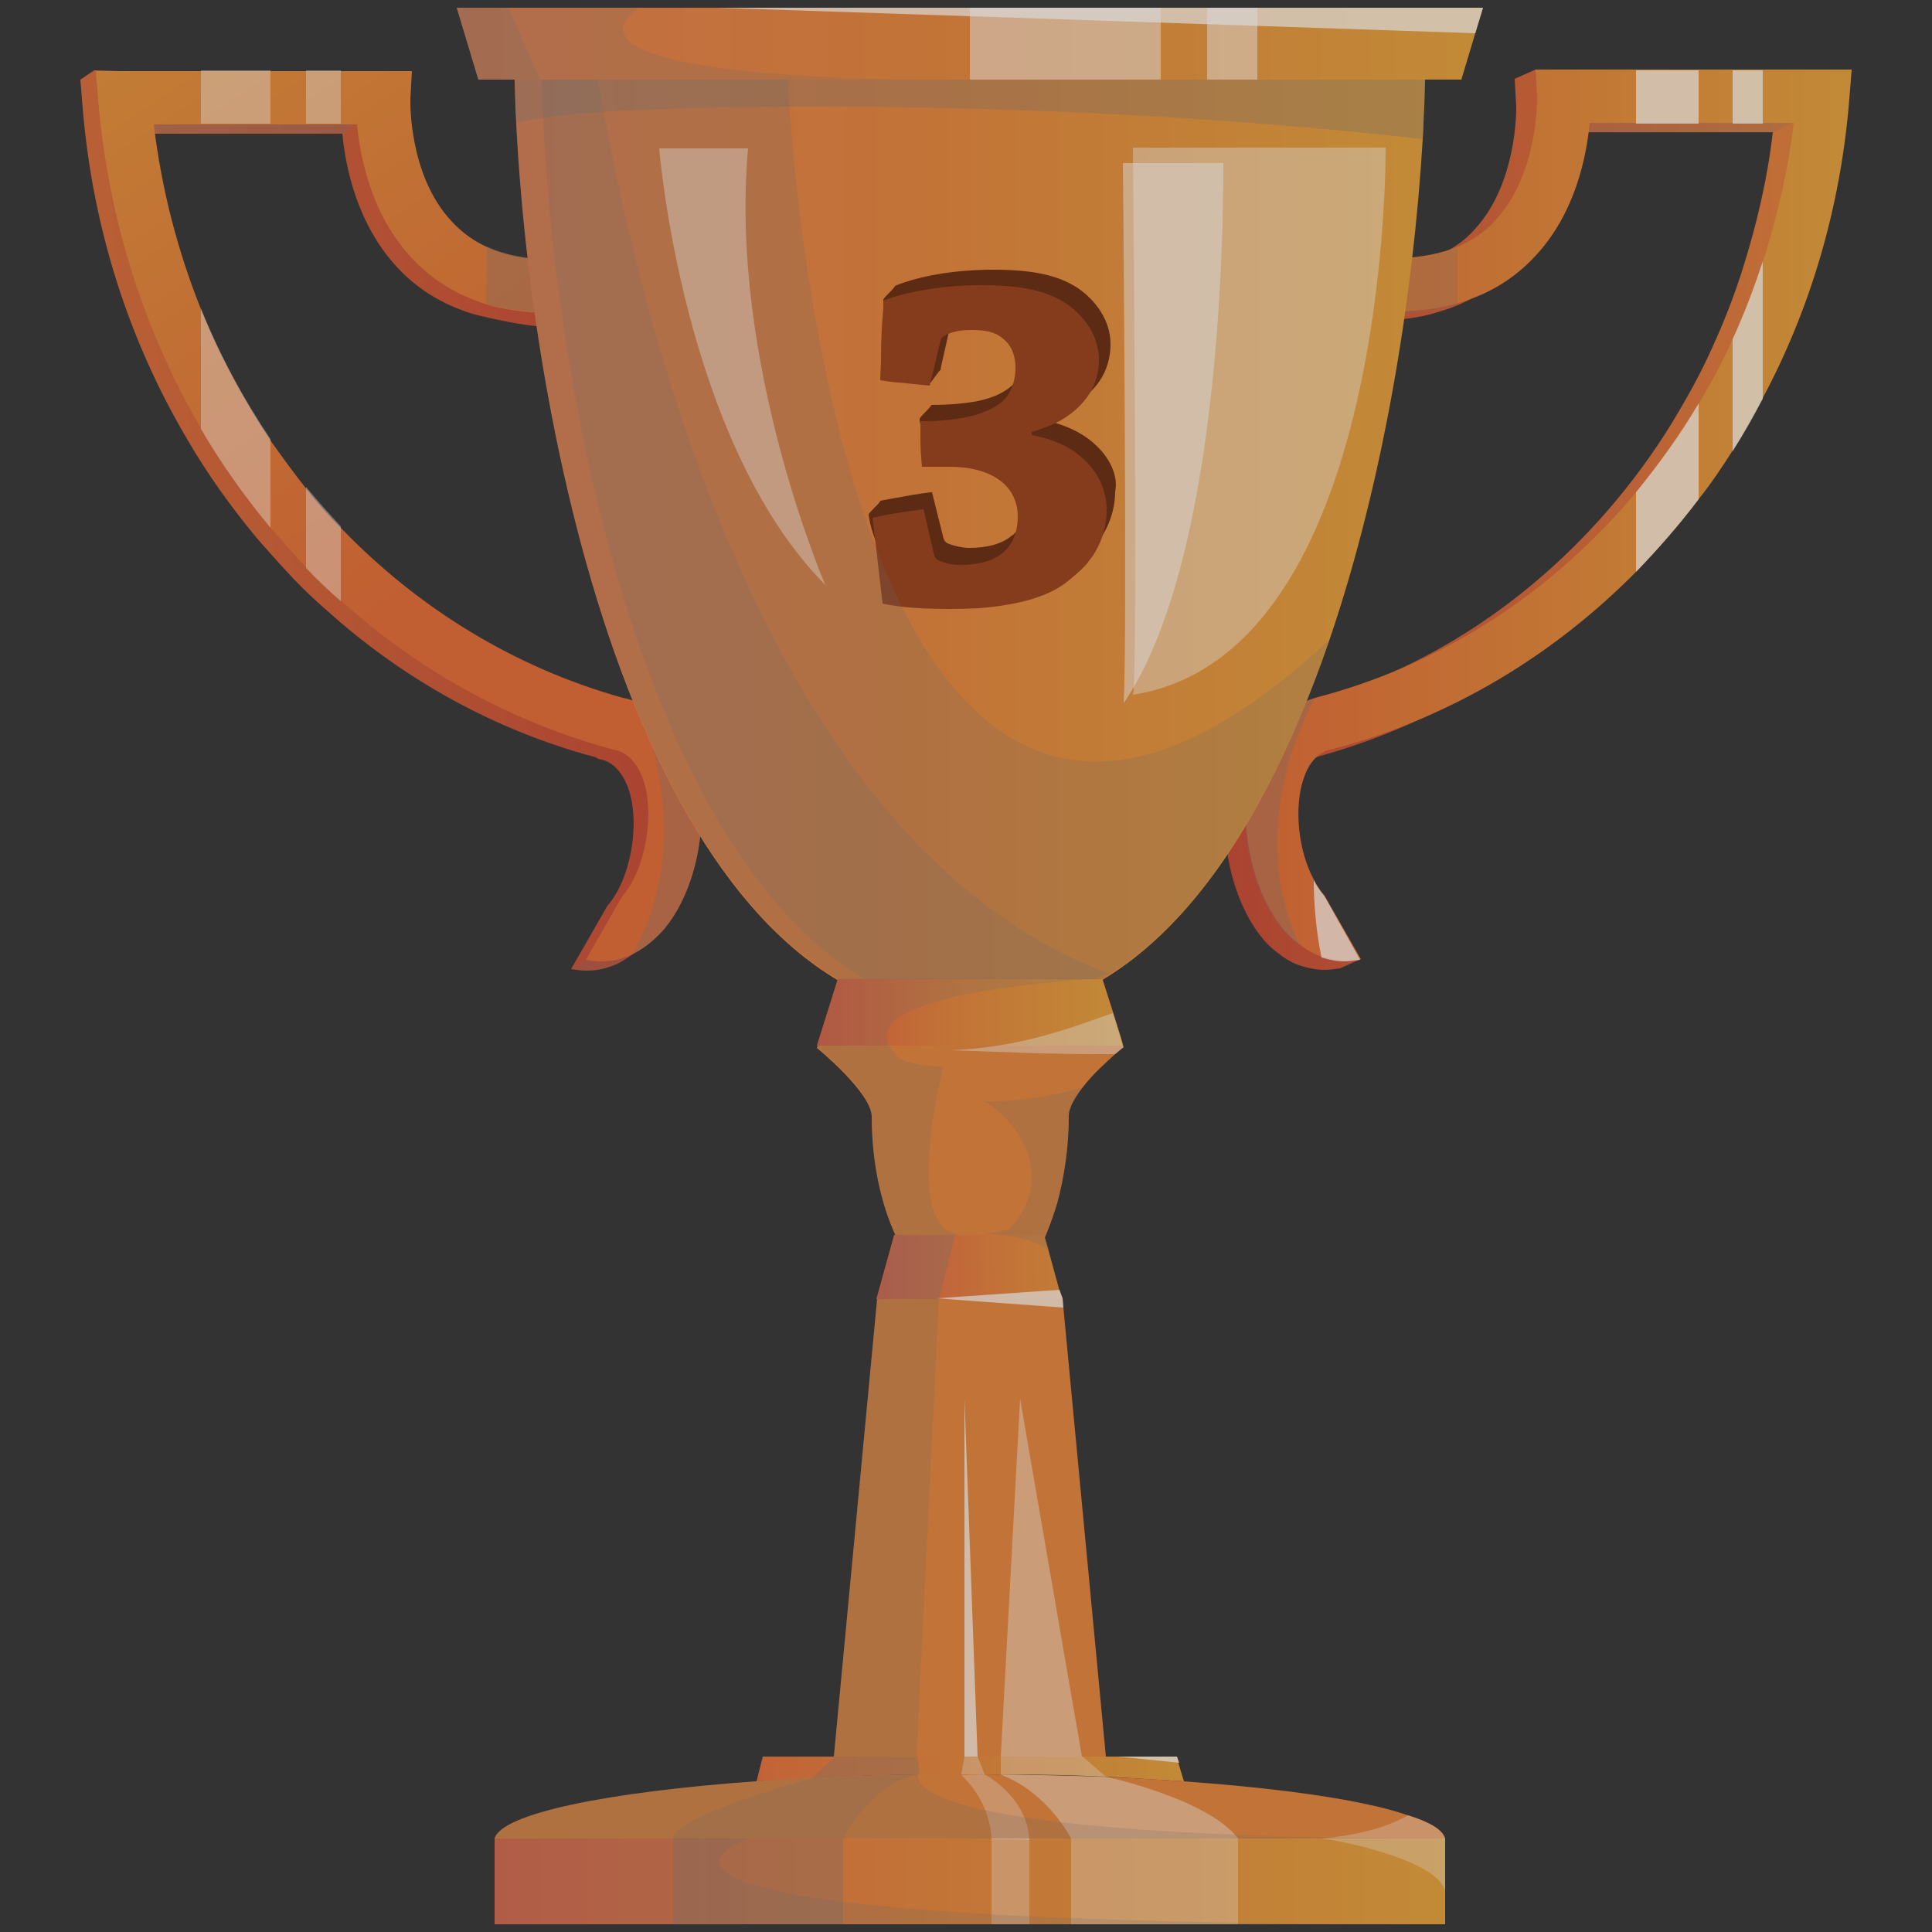 <?xml version="1.0" encoding="utf-8"?>
<!-- Generator: Adobe Illustrator 22.0.1, SVG Export Plug-In . SVG Version: 6.00 Build 0)  -->
<svg version="1.1" id="Layer_1" xmlns="http://www.w3.org/2000/svg" xmlns:xlink="http://www.w3.org/1999/xlink" x="0px" y="0px"
	 viewBox="0 0 250 250" style="enable-background:new 0 0 250 250;" xml:space="preserve">
<rect x="0" y="0" width="250" height="250" fill="#333333" stroke="none"/>
<style type="text/css">
	.st0{fill:url(#SVGID_3_);}
	.st1{opacity:0.3;fill:#6D6D6D;enable-background:new    ;}
	.st2{opacity:0.2;fill:#6D6D6D;enable-background:new    ;}
	.st3{fill:url(#SVGID_4_);}
	.st4{fill:url(#SVGID_5_);}
	.st5{fill:url(#SVGID_6_);}
	.st6{fill:url(#SVGID_7_);}
	.st7{fill:#5D2A14;}
	.st8{fill:#843C1D;}
	.st9{fill:url(#SVGID_8_);}
	.st10{fill:#C27337;}
	.st11{fill:url(#SVGID_9_);}
	.st12{fill:url(#SVGID_10_);}
	.st13{fill:url(#SVGID_11_);}
	.st14{fill:url(#SVGID_12_);}
	.st15{opacity:0.4;fill:#D9D9D9;enable-background:new    ;}
	.st16{opacity:0.7;fill:#D9D9D9;enable-background:new    ;}
	.st17{clip-path:url(#SVGID_15_);}
	.st18{clip-path:url(#SVGID_16_);fill:url(#SVGID_17_);}
	.st19{opacity:0.4;fill:url(#SVGID_18_);enable-background:new    ;}
	.st20{clip-path:url(#SVGID_21_);}
	.st21{clip-path:url(#SVGID_22_);fill:url(#SVGID_23_);}
	.st22{opacity:0.4;fill:url(#SVGID_24_);enable-background:new    ;}
	.st23{opacity:0.5;fill:#D9D9D9;enable-background:new    ;}
	.st24{opacity:0.3;fill:#D9D9D9;enable-background:new    ;}
</style>
<g>
	<g>
		
			<linearGradient id="SVGID_3_" gradientUnits="userSpaceOnUse" x1="82.612" y1="186.857" x2="-23.191" y2="175.236" gradientTransform="matrix(1 0 0 -1 0 250)">
			<stop  offset="4.901960e-03" style="stop-color:#AA4331"/>
			<stop  offset="1" style="stop-color:#C27137"/>
		</linearGradient>
		<path class="st0" d="M84,121.5c-0.1,0.1-0.1,0.2-0.2,0.2c-1.2,1.3-2.5,2.3-3.9,3c-1.3,0.6-2.6,0.9-4,0.9c-0.7,0-1.3-0.1-2-0.2
			l4.7-8.2c3-3.4,4.3-10.6,2.7-15.2c-1.2-3.3-3.2-3.7-3.9-3.8L77.1,98C64,94.5,52.2,87.9,42.3,79c-1.6-1.4-3.1-2.8-4.5-4.3
			c-1.6-1.7-3.1-3.4-4.6-5.1c-3.3-4-6.4-8.3-9-12.8C16.7,44.1,12,29.6,10.7,14l-0.3-3.7l1.8-1.2l39.1,1.2l-0.1,3.6
			c0,0.1-0.3,9.9,5.4,15.9c1.3,1.4,2.8,2.5,4.6,3.3c2.2,1,4.8,1.5,7.6,1.6l1.8,7.6c-2.7-0.1-7.2-1.1-9.5-1.7c-3.8-1.2-7-3.1-9.7-6
			c-5.2-5.6-6.7-13-7.1-17.3H18c1,8.4,3.1,16.4,6.1,23.9c2.4,6,5.5,11.7,9,17c1.5,2.2,3,4.2,4.6,6.2c1.4,1.8,2.9,3.5,4.5,5.1
			c10,10.4,22.5,18.1,36.5,22c0.6,0.1,1.2,0.3,1.7,0.5c3.4,1.2,6,4,7.4,7.9C90.3,106.5,88.5,116.2,84,121.5z"/>
	</g>
	<polygon class="st1" points="47.4,14.9 44.4,17.2 18.6,17.2 17.5,13.1 	"/>
	<path class="st2" d="M84,121.5c-0.1,0.1-0.1,0.2-0.2,0.2c-1.2,1.3-2.5,2.3-3.9,3c-1.3,0.6-2.6,0.9-4,0.9c-0.7,0-1.3-0.1-2-0.2
		l1.8-1.2L84,121.5z"/>
	<g>
		
			<linearGradient id="SVGID_4_" gradientUnits="userSpaceOnUse" x1="65.698" y1="179.514" x2="0.138" y2="276.987" gradientTransform="matrix(1 0 0 -1 0 250)">
			<stop  offset="1.470590e-02" style="stop-color:#C15F32"/>
			<stop  offset="1" style="stop-color:#C28A37"/>
		</linearGradient>
		<path class="st3" d="M85.7,120.5c-1.2,1.3-2.5,2.3-3.9,3c-1.3,0.6-2.6,0.9-4,0.9c-0.7,0-1.3-0.1-2-0.2l4.7-8.2
			c3-3.4,4.3-10.6,2.7-15.2C82,97.5,80,97.1,79.3,97L79,96.9c-13.1-3.6-24.9-10.2-34.8-19.1c-1.6-1.4-3.1-2.8-4.5-4.3
			c-1.6-1.7-3.1-3.4-4.6-5.1c-3.3-4-6.4-8.3-9-12.8C18.7,43,14,28.4,12.7,12.9l-0.3-3.7h40.9l-0.2,3.6c0,0.1-0.3,9.9,5.4,15.9
			c1.3,1.4,2.8,2.5,4.6,3.3c2.2,1,4.8,1.5,7.6,1.6l-0.2,6.9c-2.7-0.1-5.2-0.4-7.5-1.1c-3.8-1.2-7-3.1-9.7-6
			c-5.2-5.5-6.7-13-7.1-17.3H19.9c1,8.4,3.1,16.4,6.1,23.9c2.4,6,5.5,11.7,9,17c1.5,2.1,3,4.2,4.6,6.2c1.4,1.8,2.9,3.5,4.5,5.1
			c10,10.4,22.5,18.1,36.5,22c0.6,0.1,1.2,0.3,1.7,0.5c3.4,1.2,6,4,7.4,7.9C92.1,105.4,90.3,115.3,85.7,120.5z"/>
	</g>
	<path class="st1" d="M85.7,120.5c-1.2,1.3-2.5,2.3-3.9,3c7.2-12.8,3.3-26.3,0.5-32.9c3.4,1.2,6,4,7.4,7.9
		C92.1,105.4,90.3,115.3,85.7,120.5z"/>
	<path class="st1" d="M63,31.9c2.2,1,4.8,1.5,7.6,1.6l-0.2,6.9c-2.7-0.1-5.2-0.4-7.5-1.1L63,31.9L63,31.9z"/>
	<g>
		
			<linearGradient id="SVGID_5_" gradientUnits="userSpaceOnUse" x1="158.314" y1="182.75" x2="236.834" y2="182.75" gradientTransform="matrix(1 0 0 -1 0 250)">
			<stop  offset="4.901960e-03" style="stop-color:#AA4331"/>
			<stop  offset="1" style="stop-color:#C27137"/>
		</linearGradient>
		<path class="st4" d="M236.8,10.3l-0.3,3.7c-1.1,13.9-5,27.1-11.2,38.7c-1.2,2.3-2.5,4.6-3.9,6.8s-2.8,4.3-4.4,6.3
			c-2.5,3.3-5.2,6.4-8.1,9.4C198.3,86,185,94,170.2,98l-0.3,0.1c-0.7,0.1-2.8,0.5-3.9,3.8c-1.3,3.8-0.7,9.4,1.3,13.1
			c0.4,0.8,0.9,1.5,1.4,2.1l7.4,7l-2.7,1.2c-0.7,0.1-1.4,0.2-2,0.2c-1,0-2-0.2-3-0.5s-1.9-0.8-2.8-1.5c-0.7-0.5-1.4-1.1-2-1.8
			c-4.6-5.3-6.4-15.2-4.1-22.1c1.5-4.2,4.3-7,8-8.1c0.3-0.1,0.7-0.2,1.1-0.3c16-4.4,29.9-13.7,40.5-26.4c3-3.6,5.7-7.4,8.1-11.5
			c1.6-2.7,3.1-5.5,4.4-8.4c1.5-3.3,2.8-6.6,3.9-10.1c1.8-5.7,3.2-11.6,3.9-17.7H203c-0.4,4.4-1.9,11.8-7.1,17.3
			c-2.7,2.9-6,4.9-9.9,6c-2.2,0.7-4.7,1-7.3,1.1l-0.2-6.9c2.8-0.1,5.3-0.6,7.5-1.5c1.8-0.8,3.5-1.9,4.8-3.4c5.6-6,5.4-15.8,5.4-15.9
			l-0.2-3.6l2.7-1.2L236.8,10.3z"/>
	</g>
	<polygon class="st2" points="232.5,15.6 229.2,17.2 203,17.2 203,13.9 	"/>
	<g>
		
			<linearGradient id="SVGID_6_" gradientUnits="userSpaceOnUse" x1="161.048" y1="183.35" x2="239.569" y2="183.35" gradientTransform="matrix(1 0 0 -1 0 250)">
			<stop  offset="1.470590e-02" style="stop-color:#C15F32"/>
			<stop  offset="1" style="stop-color:#C28A37"/>
		</linearGradient>
		<path class="st5" d="M239.6,9.1l-0.3,3.7c-1.1,13.9-5,27.1-11.2,38.7c-1.2,2.3-2.5,4.6-3.9,6.8s-2.8,4.3-4.4,6.3
			c-2.5,3.3-5.2,6.4-8.1,9.4c-10.7,10.8-23.9,18.8-38.8,22.8l-0.3,0.1c-0.7,0.1-2.8,0.5-3.9,3.8c-1.3,3.8-0.7,9.4,1.3,13.1
			c0.4,0.8,0.9,1.5,1.4,2.1l4.7,8.2c-0.7,0.1-1.4,0.2-2,0.2c-1,0-2-0.2-3-0.5s-1.9-0.8-2.8-1.5c-0.7-0.5-1.4-1.1-2-1.8
			c-4.6-5.3-6.4-15.2-4.1-22.1c1.5-4.2,4.3-7,8-8.1c0.3-0.1,0.7-0.2,1.1-0.3c16-4.4,29.9-13.7,40.5-26.4c3-3.6,5.7-7.4,8.1-11.5
			c1.6-2.7,3.1-5.5,4.4-8.4c1.5-3.3,2.8-6.6,3.9-10.1c1.8-5.7,3.2-11.6,3.9-17.7h-26.4c-0.4,4.4-1.9,11.8-7.1,17.3
			c-2.7,2.9-6,4.9-9.9,6c-2.2,0.7-4.7,1-7.3,1.1l-0.2-6.9c2.8-0.1,5.3-0.6,7.5-1.5c1.8-0.8,3.5-1.9,4.8-3.4c5.6-6,5.4-15.8,5.4-15.9
			L198.7,9h40.9V9.1z"/>
	</g>
	<path class="st1" d="M168.2,122.4c-0.7-0.5-1.4-1.1-2-1.8c-4.6-5.3-6.4-15.2-4.1-22.1c1.5-4.2,4.3-7,8-8.1
		C167.1,96.2,162,109.1,168.2,122.4z"/>
	<path class="st2" d="M188.6,32v7.4c-2.2,0.7-4.7,1-7.3,1.1l-0.2-6.9C184,33.4,186.5,32.9,188.6,32z"/>
	<g>
		
			<linearGradient id="SVGID_7_" gradientUnits="userSpaceOnUse" x1="66.5" y1="181.95" x2="184.5" y2="181.95" gradientTransform="matrix(1 0 0 -1 0 250)">
			<stop  offset="0" style="stop-color:#C46E45"/>
			<stop  offset="0.441" style="stop-color:#C27337"/>
			<stop  offset="1" style="stop-color:#C28A37"/>
		</linearGradient>
		<path class="st6" d="M184.5,4.5c0,2.9-0.1,6-0.2,9.3c-0.1,1.4-0.1,2.7-0.2,4.2c-1.2,20.1-5,44.1-12.1,64.9
			c-9.3,27.1-24.2,48.7-46.5,48.7c-39.9,0-56.3-69.1-58.7-115.6c0-0.7-0.1-1.4-0.1-2.1c-0.1-3.2-0.2-6.3-0.2-9.3h118V4.5z"/>
	</g>
	<g>
		<g>
			<path class="st7" d="M141.9,57.7c-1.3-1.3-3.1-2.3-5.4-3c-0.5-0.1-1-0.2-1.5-0.3V54c1.1-0.3,2.1-0.7,3.1-1.2
				c1.1-0.6,2.1-1.2,2.9-2c1.7-1.6,2.7-3.7,2.7-6.3c0-3.1-2-5.7-4.2-7.2c-2.7-1.8-6.2-2.4-11-2.4c-4.9,0-9.6,0.8-12.7,2.1
				c0,0.3-1.5,1.5-1.5,1.8c0,0.2,0,0.4,0,0.6c0,0.1,0,0.3,0,0.4c0.1,2.6,1.1,4.7,1,7.4c0.9,0.1,1.7,0.8,2.5,1.3
				c0.7,0.6,1.5,1.1,2.4,1.2c0.2,0,1.3-1.8,1.5-1.8l0.1-0.6l1-4.4l0.2-0.8c0.1-0.3,0.1-0.4,0.3-0.5l0.1-0.1c0.8-0.6,2.1-0.9,3.5-0.9
				c1.9,0,3.4,0.2,4.6,1.5c0.9,0.9,1.2,2.2,1.2,3.4c0,1.8-0.5,3.4-2,4.6c-1,0.8-2.3,1.4-4.2,1.8c-1.6,0.3-3.6,0.5-6,0.5
				c0,0,0,0.1-0.1,0.2c-0.3,0.4-1.4,1.4-1.4,1.6c0,1.6,1.4,2.4,1.6,3.9c0,0.1,0,0.1,0,0.2h3.6c0.7,0,1.4,0,2,0.1
				c4.1,0.5,6.8,2.7,6.8,6.4c0,0.1,0,0.3,0,0.4c-0.1,1-0.3,1.9-0.8,2.7c-0.2,0.4-0.5,0.7-0.8,1c-0.1,0.1-0.2,0.2-0.3,0.3
				c-0.1,0.1-0.2,0.1-0.3,0.2c-1.2,1-3.1,1.5-5.4,1.5c-0.9,0-2.1-0.3-2.8-0.6c-0.2-0.1-0.4-0.3-0.5-0.6l-1.5-6c-0.1,0-0.1,0-0.2,0
				c-1.6,0.2-3.3,0.5-4.9,0.8c-0.5,0.1-1.1,0.2-1.6,0.3c0,0.3-1.5,1.5-1.5,1.8c0.4,3.3,2.4,5.9,2.8,9.2c0.7,0.2,1.5,0.3,2.3,0.4l0,0
				c2.2,0.3,4.6,0.3,6.4,0.3c1.2,0,2.4,0,3.5-0.1c3.8-0.2,7-0.9,9.4-2c0.8-0.4,1.5-0.8,2.1-1.2c0.4-0.3,0.8-0.6,1.1-0.9
				c0.1-0.1,0.1-0.1,0.2-0.2c0.3-0.3,0.6-0.6,0.9-0.9c0.8-0.8,1.5-1.7,2-2.7c0.7-1.4,1.2-3,1.2-4.9
				C144.7,61.8,143.8,59.5,141.9,57.7z"/>
		</g>
		<g>
			<path class="st8" d="M140.8,60L140.8,60c-1.6-1.8-4-3.1-7.3-3.7v-0.4c1.1-0.3,2-0.7,3-1.1c2-1,3.5-2.3,4.5-3.9
				c0.8-1.3,1.2-2.8,1.2-4.4c0-3.1-2-5.7-4.2-7.2c-2.7-1.8-6.2-2.4-11-2.4c-4.9,0-9.6,0.8-12.7,2c0,0.2,0,0.4,0,0.6
				c0,0.1,0,0.2,0,0.4c-0.2,2.1-0.3,4.3-0.3,6.5c0,1-0.1,1.9-0.1,2.8c1.1,0.2,2.2,0.3,3.4,0.4c1,0.1,2,0.2,3,0.3l0.8-3.3l0.6-2.5
				c0.1-0.3,0.1-0.4,0.3-0.5c0.3-0.2,0.6-0.4,1-0.5c0.8-0.3,1.7-0.4,2.6-0.4c1.9,0,3.4,0.2,4.6,1.5c0.9,0.9,1.2,2.2,1.2,3.4
				c0,1-0.2,2-0.6,2.8c-0.5,1.2-1.5,2.1-3.2,2.8c-1.4,0.6-3.2,1-5.6,1.2c-0.9,0.1-1.9,0.1-2.9,0.1c0,0.7,0,1.5,0,2.3
				c0,1.2,0.1,2.5,0.2,3.6h3.6c5.1,0,8.8,2.2,8.8,6.5c0,0.7-0.1,1.4-0.3,2.1c-0.1,0.3-0.2,0.5-0.3,0.8c-0.3,0.6-0.7,1.2-1.2,1.6
				c-1.2,1.1-3.1,1.7-5.7,1.7h-0.1c-0.9,0-2-0.3-2.7-0.6c-0.2-0.1-0.4-0.3-0.5-0.6l-0.6-2.6l-0.8-3.4h-0.1c-0.7,0.1-1.4,0.2-2.1,0.3
				c-1.5,0.2-3,0.5-4.4,0.8c0.4,3.3,0.8,6.7,1.2,10.2c0,0.3,0.1,0.6,0.1,0.9c2.6,0.6,6.3,0.7,8.7,0.7c2.4,0,4.5-0.1,6.5-0.4
				c3.6-0.5,6.5-1.5,8.4-2.9l0,0c1-0.8,2-1.6,2.8-2.5c0.3-0.4,0.6-0.8,0.9-1.2c0.6-1,1.1-2,1.4-3.3c0.2-0.8,0.3-1.6,0.3-2.5
				C143.2,63.8,142.4,61.7,140.8,60z"/>
		</g>
	</g>
	<path class="st2" d="M172,82.8c-6.7,19.6-16.4,36.3-29.6,44c-5.1,3-10.7,4.6-16.9,4.6c-39.9,0-56.3-69.1-58.7-115.6
		c0-0.7-0.1-1.4-0.1-2.1c-0.1-3.2-0.2-6.3-0.2-9.3h37.3l-1.8,6.7C102.1,11.2,107.5,143,172,82.8z"/>
	<path class="st2" d="M143.6,126L143.6,126C97.3,109,81.2,35.6,76.4,4.5H70c0,2.9,0.1,6,0.2,9.3c0,0.7,0.1,1.4,0.1,2.1
		c2.3,45.8,18.3,113.6,57,115.5L143.6,126z"/>
	<path class="st1" d="M184.5,4.5c0,2.9-0.1,6-0.2,9.3c-0.1,1.4-0.1,2.7-0.2,4.2c-10.6-1.2-39.5-4.2-78.4-4.2
		c-24.5,0-34.8,1-38.8,2.1c0-0.7-0.1-1.4-0.1-2.1c-0.1-3.2-0.2-6.3-0.2-9.3C66.6,4.5,184.5,4.5,184.5,4.5z"/>
	<g>
		
			<linearGradient id="SVGID_8_" gradientUnits="userSpaceOnUse" x1="59.1" y1="244.35" x2="191.9" y2="244.35" gradientTransform="matrix(1 0 0 -1 0 250)">
			<stop  offset="0" style="stop-color:#C46E45"/>
			<stop  offset="0.441" style="stop-color:#C27337"/>
			<stop  offset="1" style="stop-color:#C28A37"/>
		</linearGradient>
		<polygon class="st9" points="191.9,1 190.9,4.3 189.1,10.3 61.9,10.3 59.1,1 		"/>
	</g>
	<path class="st10" d="M145.4,135.5c0,0-0.4,0.3-1.1,0.9c-1.1,1-2.9,2.6-4.2,4.3c-1,1.3-1.8,2.6-1.8,3.7c0,4.1-0.6,7.9-1.5,11.3
		c-0.4,1.3-0.8,2.5-1.3,3.7c-0.1,0.2-0.1,0.3-0.2,0.5c-0.2,0.5-0.4,0.9-0.7,1.4c-2.3,4.3-5.5,7-9,7c-1.9,0-3.7-0.8-5.3-2.2
		c-1.7-1.4-3.2-3.6-4.4-6.2c-1.9-4.1-3.1-9.5-3.1-15.4c0-3.1-7.1-8.9-7.1-8.9l0.1-0.2l2.7-8.6h34.2l1.4,4.4l1,3.2L145.4,135.5
		L145.4,135.5z"/>
	
		<linearGradient id="SVGID_9_" gradientUnits="userSpaceOnUse" x1="105.7" y1="119" x2="145.3" y2="119" gradientTransform="matrix(1 0 0 -1 0 250)">
		<stop  offset="4.901960e-03" style="stop-color:#C25439"/>
		<stop  offset="0.441" style="stop-color:#C27337"/>
		<stop  offset="1" style="stop-color:#C28A37"/>
	</linearGradient>
	<polygon class="st11" points="145.3,135.3 105.7,135.3 108.4,126.7 142.6,126.7 144,131 145,134.2 	"/>
	<path class="st2" d="M120.2,165.9c-4.4-3.7-7.4-12-7.4-21.6c0-3.1-7.1-8.9-7.1-8.9l2.8-8.8h34.2c0,0-34.7,1.6-26.8,9.8
		c0.5,1.4,6.1,1.7,6.1,1.7c0.2-0.2-5.2,20.1,1.7,21.6C126.9,160.5,124,163.2,120.2,165.9z"/>
	
		<linearGradient id="SVGID_10_" gradientUnits="userSpaceOnUse" x1="114.434" y1="85.892" x2="150.045" y2="86.354" gradientTransform="matrix(1 0 0 -1 0 250)">
		<stop  offset="4.901960e-03" style="stop-color:#C3593F"/>
		<stop  offset="0.441" style="stop-color:#C27337"/>
		<stop  offset="1" style="stop-color:#C28A37"/>
	</linearGradient>
	<path class="st12" d="M137.5,168.1h-24.1l2.3-8.3h11.5l0,0h7.9l0.6,2.1l1.4,5.1L137.5,168.1z"/>
	<polygon class="st10" points="143.1,227.3 107.9,227.3 113.5,168.1 137.5,168.1 137.6,169.2 	"/>
	<g>
		<g>
			
				<linearGradient id="SVGID_11_" gradientUnits="userSpaceOnUse" x1="97.9" y1="21.1" x2="153.2" y2="21.1" gradientTransform="matrix(1 0 0 -1 0 250)">
				<stop  offset="0" style="stop-color:#C26337"/>
				<stop  offset="0.441" style="stop-color:#C27337"/>
				<stop  offset="1" style="stop-color:#C28A37"/>
			</linearGradient>
			<path class="st13" d="M153.2,230.5c-3.2-0.2-6.6-0.4-10.1-0.6l0,0c-4.4-0.2-8.9-0.3-13.6-0.3c-1.3,0-2.6,0-3.9,0
				c-2.2,0-4.5,0-6.6,0c-4.8,0.1-9.5,0.2-13.9,0.5c-2.5,0.1-4.9,0.3-7.2,0.4l0.8-3.2h53.6l0.2,0.9L153.2,230.5z"/>
		</g>
		<g>
			
				<linearGradient id="SVGID_12_" gradientUnits="userSpaceOnUse" x1="64" y1="6.55" x2="187" y2="6.55" gradientTransform="matrix(1 0 0 -1 0 250)">
				<stop  offset="4.901960e-03" style="stop-color:#C3593F"/>
				<stop  offset="0.441" style="stop-color:#C27337"/>
				<stop  offset="1" style="stop-color:#C28A37"/>
			</linearGradient>
			<rect x="64" y="237.9" class="st14" width="123" height="11.1"/>
		</g>
		<path class="st10" d="M187,237.9L187,237.9L187,237.9L187,237.9z"/>
		<path class="st10" d="M187,237.9H64c0.9-3.2,14.4-6,33.8-7.4c6.4-0.5,13.5-0.8,21-0.9c2.2,0,4.4,0,6.7,0c9.9,0,19.3,0.3,27.6,0.9
			c9.7,0.7,18,1.7,23.9,3c2,0.4,3.7,0.9,5.2,1.4C185.1,235.8,186.7,236.8,187,237.9z"/>
	</g>
	<path class="st15" d="M145.4,135.5c0,0-0.4,0.3-1.1,0.9c-7.3,0.1-17.6-0.4-21.2-0.5c2.1-0.1,4.1-0.3,6-0.6c6.5-1,11.6-3.1,14.9-4.2
		l1,3.2l0.3,1.1L145.4,135.5z"/>
	<path class="st16" d="M137.6,169.2c-4.3-0.3-16.4-1.2-16.4-1.2l15.9-1.1l0.4,1.1L137.6,169.2z"/>
	<polygon class="st16" points="152.6,228.1 144.7,227.3 152.3,227.3 	"/>
	<polygon class="st16" points="191.9,1 190.9,4.3 92.8,1 	"/>
	<polygon class="st1" points="123.6,159.8 121.5,168.1 113.5,168.1 115.8,159.8 	"/>
	<polygon class="st2" points="121.5,168.1 118.6,227.3 118,227.3 107.9,227.3 113.5,168.1 	"/>
	<path class="st2" d="M116.8,10.3H61.9L59.1,1h23.6C80.2,2.7,72.8,9.4,116.8,10.3z"/>
	<polygon class="st2" points="69.9,10.3 61.9,10.3 59.1,1 65.8,1 	"/>
	<g>
		<g>
			<defs>
				<polygon id="SVGID_13_" points="1,1 2,1 1,2 				"/>
			</defs>
			<defs>
				<polygon id="SVGID_14_" points="-1,-1 -2,-1 -1,-2 				"/>
			</defs>
			<clipPath id="SVGID_15_">
				<use xlink:href="#SVGID_13_"  style="overflow:visible;"/>
			</clipPath>
			<clipPath id="SVGID_16_" class="st17">
				<use xlink:href="#SVGID_14_"  style="overflow:visible;"/>
			</clipPath>
			
				<linearGradient id="SVGID_17_" gradientUnits="userSpaceOnUse" x1="85.329" y1="202.55" x2="106.829" y2="202.55" gradientTransform="matrix(1 0 0 -1 0 250)">
				<stop  offset="0" style="stop-color:#000000"/>
				<stop  offset="1" style="stop-color:#FFFFFF"/>
			</linearGradient>
			<path class="st18" d="M106.8,75.7c0,0-12.5-28.8-10-56.5H85.3C85.3,19.2,88.3,57,106.8,75.7L106.8,75.7z"/>
		</g>
	</g>
	
		<linearGradient id="SVGID_18_" gradientUnits="userSpaceOnUse" x1="85.329" y1="202.55" x2="106.829" y2="202.55" gradientTransform="matrix(1 0 0 -1 0 250)">
		<stop  offset="0" style="stop-color:#D9D9D9"/>
		<stop  offset="1" style="stop-color:#D9D9D9"/>
	</linearGradient>
	<path class="st19" d="M106.8,75.7c0,0-12.5-28.8-10-56.5H85.3C85.3,19.2,88.3,57,106.8,75.7L106.8,75.7z"/>
	<path class="st1" d="M119,229.6c-4.8,0.1-9.5,0.2-13.9,0.5l2.9-2.8h10.7L119,229.6z"/>
	<path class="st2" d="M105,230.1c0,0-17.9,4.9-17.9,7.8h22c0,0,3.7-7.4,9.8-8.3L105,230.1z"/>
	<rect x="87.1" y="237.9" class="st1" width="22" height="11.1"/>
	<g>
		<g>
			<defs>
				<polygon id="SVGID_19_" points="1,1 2,1 1,2 				"/>
			</defs>
			<defs>
				<polygon id="SVGID_20_" points="-1,-1 -2,-1 -1,-2 				"/>
			</defs>
			<clipPath id="SVGID_21_">
				<use xlink:href="#SVGID_19_"  style="overflow:visible;"/>
			</clipPath>
			<clipPath id="SVGID_22_" class="st20">
				<use xlink:href="#SVGID_20_"  style="overflow:visible;"/>
			</clipPath>
			
				<linearGradient id="SVGID_23_" gradientUnits="userSpaceOnUse" x1="146.564" y1="195.5" x2="179.264" y2="195.5" gradientTransform="matrix(1 0 0 -1 0 250)">
				<stop  offset="0" style="stop-color:#000000"/>
				<stop  offset="1" style="stop-color:#FFFFFF"/>
			</linearGradient>
			<path class="st21" d="M146.6,89.9c0,0,0.1-0.3,0.1-0.9c0.5-8.1-0.1-69.9-0.1-69.9h32.7C179.3,19.2,179.9,84.7,146.6,89.9z"/>
		</g>
	</g>
	
		<linearGradient id="SVGID_24_" gradientUnits="userSpaceOnUse" x1="146.564" y1="195.5" x2="179.264" y2="195.5" gradientTransform="matrix(1 0 0 -1 0 250)">
		<stop  offset="0" style="stop-color:#D9D9D9"/>
		<stop  offset="1" style="stop-color:#D9D9D9"/>
	</linearGradient>
	<path class="st22" d="M146.6,89.9c0,0,0.1-0.3,0.1-0.9c0.5-8.1-0.1-69.9-0.1-69.9h32.7C179.3,19.2,179.9,84.7,146.6,89.9z"/>
	<path class="st23" d="M145.4,91c0.5-8.1-0.1-69.9-0.1-69.9h13C158.3,35.5,157.1,73.8,145.4,91z"/>
	<rect x="125.5" y="1" class="st23" width="24.7" height="9.3"/>
	<rect x="156.2" y="1" class="st23" width="6.5" height="9.3"/>
	<rect x="211.7" y="9.1" class="st16" width="8.1" height="6.9"/>
	<path class="st16" d="M219.8,52.2v12.4c-2.5,3.3-5.2,6.4-8.1,9.4V63.7C214.6,60.1,217.4,56.3,219.8,52.2z"/>
	<rect x="224.2" y="9.1" class="st16" width="3.9" height="6.9"/>
	<path class="st16" d="M228.1,33.8v17.8c-1.2,2.3-2.5,4.6-3.9,6.8V43.9C225.7,40.6,227,37.2,228.1,33.8z"/>
	<rect x="26" y="9.1" class="st15" width="9" height="6.9"/>
	<path class="st15" d="M35,56.8v11.5c-3.3-4-6.4-8.3-9-12.8V39.9C28.4,45.9,31.5,51.6,35,56.8z"/>
	<rect x="39.6" y="9.1" class="st15" width="4.5" height="6.9"/>
	<path class="st15" d="M44.1,68.1v9.7c-1.6-1.4-3.1-2.8-4.5-4.3V63C41.1,64.8,42.6,66.5,44.1,68.1z"/>
	<path class="st16" d="M176,124.2c-0.7,0.1-1.4,0.2-2,0.2c-1,0-2-0.2-3-0.5c-0.7-3.4-1-7-1-10c0.4,0.8,0.9,1.5,1.4,2.1L176,124.2z"
		/>
	<polygon class="st15" points="140,227.3 129.5,227.3 132,181 	"/>
	<polygon class="st16" points="126.5,227.3 124.8,227.3 124.8,181 	"/>
	<path class="st24" d="M143.1,229.9L143.1,229.9c-4.4-0.2-8.9-0.3-13.6-0.3v-2.3h10.6L143.1,229.9z"/>
	<polygon class="st24" points="126.5,227.3 127.4,229.6 124.4,229.6 124.8,227.3 	"/>
	<path class="st15" d="M143.1,229.9c0,0,13.3,2.9,17.1,8h-21.6c0,0-3-6-9.2-8.3L143.1,229.9z"/>
	<path class="st24" d="M127.4,229.6c0,0,5.5,2.8,5.8,8.5c0-0.1-4.9-0.1-4.9-0.1s0.1-4.5-3.9-8.3L127.4,229.6L127.4,229.6z"/>
	<rect x="128.3" y="237.9" class="st24" width="4.9" height="11.1"/>
	<rect x="138.6" y="237.9" class="st24" width="21.6" height="11.1"/>
	<path class="st24" d="M187,237.9v6.8c-1-4.2-14.9-6.8-16.1-6.8c5.9-0.5,9.4-1.9,11.3-3C185.1,235.8,186.7,236.8,187,237.9z"/>
	<path class="st2" d="M187,249H64v-11.1h32.9C96.9,237.9,64.9,249,187,249z"/>
	<path class="st2" d="M187,237.9H64c0.9-3.2,14.4-6,33.8-7.4c6.4-0.5,13.5-0.8,21-0.9C118.5,231.7,122.9,237.8,187,237.9z"/>
	<path class="st2" d="M127.3,142.5c3.3,1.7,10,9,3.4,16.5c-1,0.3-2.1,0.5-3.4,0.7c0.8,0,4.5,0,7.2,1.4c0.5,0.2,0.9,0.5,1.3,0.8
		l-0.6-2.1c0.1-0.2,0.1-0.3,0.2-0.5l0,0c0.1-0.2,0.2-0.5,0.3-0.7c0.1-0.3,0.2-0.6,0.4-0.9c0.2-0.7,0.5-1.3,0.7-2
		c1-3.3,1.5-7.2,1.5-11.3c0-1,0.8-2.3,1.8-3.7C136.7,141.7,132.2,142.6,127.3,142.5z"/>
</g>
</svg>
